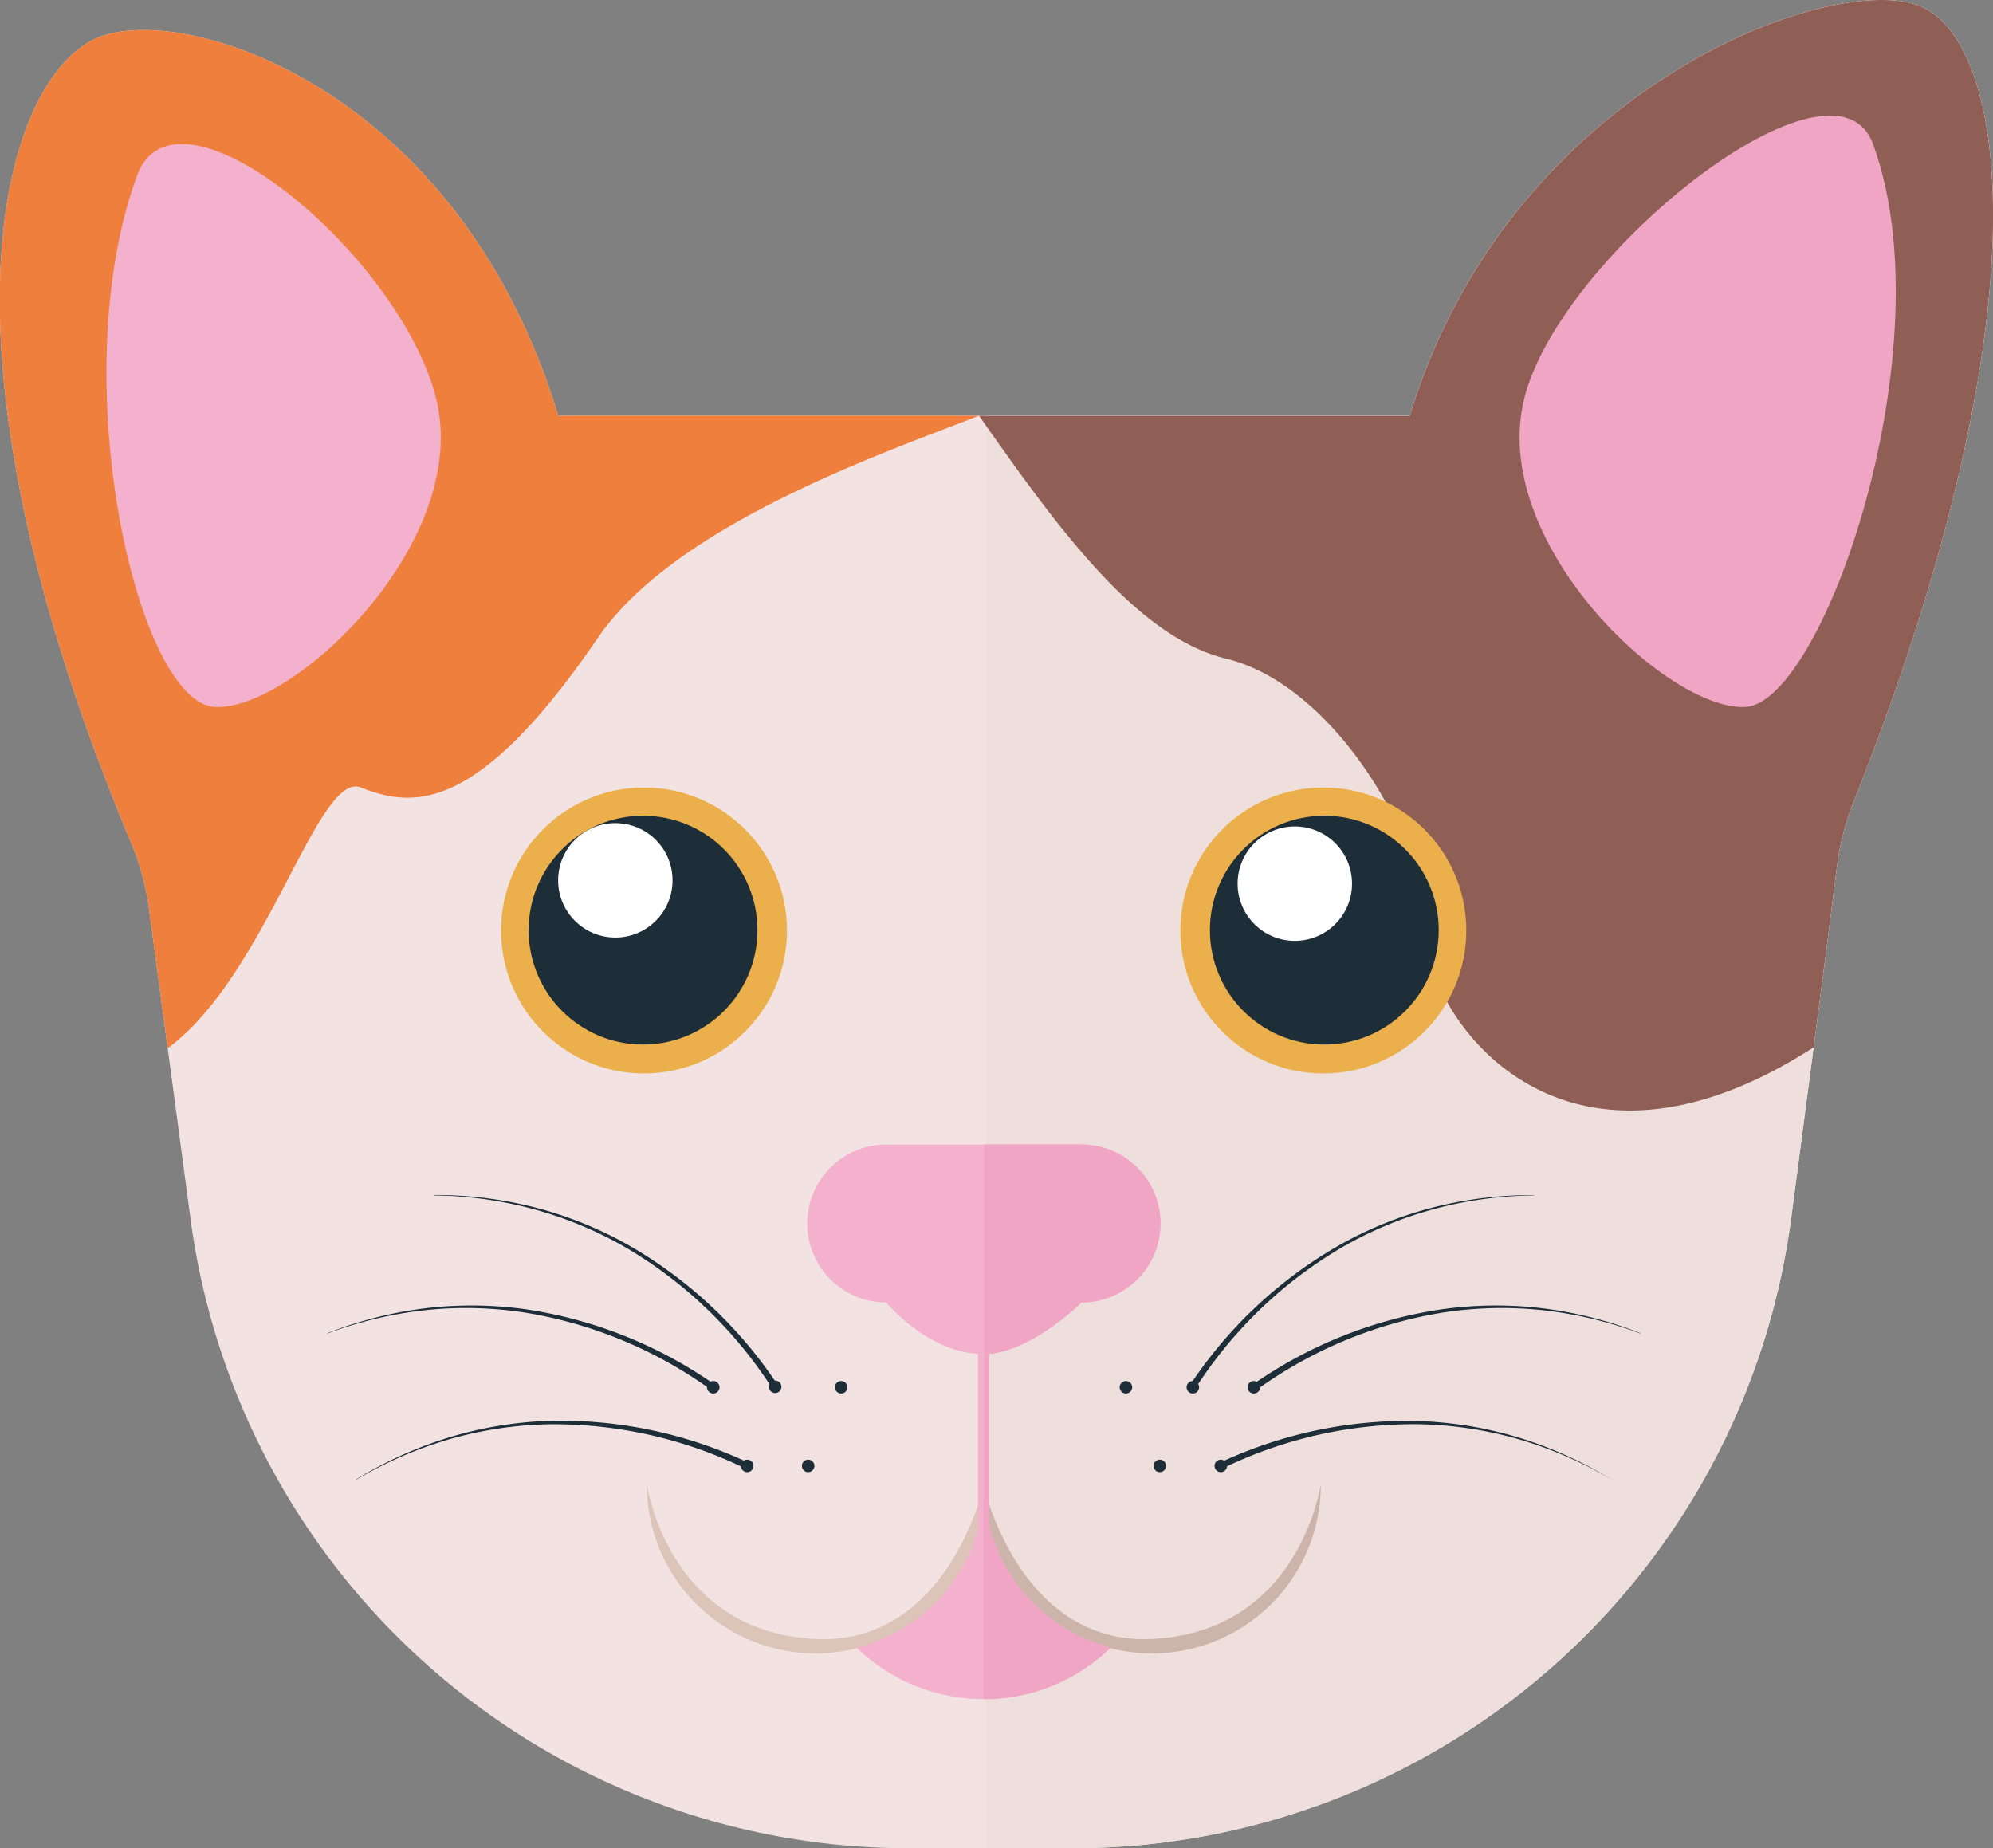 <svg xmlns="http://www.w3.org/2000/svg" viewBox="0 0 445.25 412.89"><rect x="0" y="0" width="445.25" height="412.89" fill="#808080" stroke="none"/><defs><style>.cls-1{fill:#f2e3e2;}.cls-2{fill:#eedfdd;}.cls-3{fill:#ee7f3c;}.cls-4{fill:#8f5f55;}.cls-5{fill:#f3b1cd;}.cls-6{fill:#f1a5c5;}.cls-7{fill:#ebb04c;}.cls-8{fill:#1d2e39;}.cls-9{fill:#fff;}.cls-10{fill:#dcc4b8;}.cls-11{fill:#ccb4aa;}</style></defs><title>chat</title><g id="tete"><path class="cls-1" d="M449.22,237.16a57.56,57.56,0,0,0-3.67,14.19c-2.6,20.83-10.28,79-10.28,79A161.91,161.91,0,0,1,274.78,470.84H238.2A161.91,161.91,0,0,1,77.72,330.36l-9.31-69.6a57.59,57.59,0,0,0-4-14.58c-47.21-113-27.87-170.73-7.79-179.65,19.09-8.48,81,10.77,103.22,84.28H350.11C372.33,77.3,445.34,51,464.43,59.48,484,68.16,492.32,128.72,449.22,237.16Z" transform="translate(-35.14 -57.95)"/><path class="cls-2" d="M449.22,237.16a57.56,57.56,0,0,0-3.67,14.19c-2.6,20.83-10.28,79-10.28,79A161.91,161.91,0,0,1,274.78,470.84H255.46v-320h94.65C372.33,77.3,445.34,51,464.43,59.48,484,68.16,492.32,128.72,449.22,237.16Z" transform="translate(-35.14 -57.95)"/><path class="cls-3" d="M253.88,150.81C233,159,186.06,175,168.68,200.48c-26.78,39.19-41.15,38.05-52.91,33.4-9.64-3.82-21,41.95-43.16,58.24l-4.2-31.36a57.7,57.7,0,0,0-4-14.58c-47.21-113-27.87-170.73-7.79-179.65,19.09-8.48,81,10.77,103.22,84.28Z" transform="translate(-35.14 -57.95)"/><path class="cls-4" d="M449.22,237.16a57.56,57.56,0,0,0-3.67,14.19c-1.13,9.07-3.23,25.22-5.23,40.57-56.6,36.5-86.69-7.15-86.69-25.82,0-20.62-20.62-55.25-44.54-61-20.2-4.87-38-29.75-55.21-54.26h96.23C372.33,77.3,445.34,51,464.43,59.48,484,68.16,492.32,128.72,449.22,237.16Z" transform="translate(-35.14 -57.95)"/><path class="cls-5" d="M65.76,97.17c8.72-23.72,58.48,17.4,66.75,49.56s-31.89,70.07-49.34,69.15S49.22,142.19,65.76,97.17Z" transform="translate(-35.14 -57.95)"/><path class="cls-6" d="M453.58,90.12c-8.71-23.73-69.58,24.45-77.85,56.61s31.89,70.07,49.34,69.15S470.12,135.14,453.58,90.12Z" transform="translate(-35.14 -57.95)"/><circle class="cls-7" cx="143.88" cy="207.87" r="31.94"/><circle class="cls-8" cx="143.66" cy="207.79" r="25.56"/><circle class="cls-9" cx="137.47" cy="196.66" r="12.78"/><circle class="cls-7" cx="295.64" cy="207.87" r="31.94"/><circle class="cls-8" cx="295.86" cy="207.79" r="25.56"/><circle class="cls-9" cx="289.27" cy="197.4" r="12.78"/><path class="cls-5" d="M276.76,348.92s-11.61,11.53-21.86,11.53c-12.32,0-21.77-11.53-21.77-11.53a17.65,17.65,0,0,1-17.65-17.64h0a17.65,17.65,0,0,1,17.65-17.65h43.63a17.65,17.65,0,0,1,17.64,17.65h0A17.64,17.64,0,0,1,276.76,348.92Z" transform="translate(-35.14 -57.95)"/><path class="cls-10" d="M255,391.34a37.7,37.7,0,0,1-75.36-1.87s4.59,33,37.71,34.62a32.68,32.68,0,0,0,6.95-.38c22.42-3.65,29.76-30.28,30.66-33.84C254.91,390.36,254.92,390.86,255,391.34Z" transform="translate(-35.14 -57.95)"/><path class="cls-11" d="M254.86,391.34a37.7,37.7,0,0,0,75.36-1.87s-4.59,33-37.7,34.62a32.74,32.74,0,0,1-7-.38c-22.42-3.65-29.76-30.28-30.65-33.84C254.91,390.36,254.89,390.86,254.86,391.34Z" transform="translate(-35.14 -57.95)"/><path class="cls-5" d="M283.29,426a40.79,40.79,0,0,1-56.82,0A37.73,37.73,0,0,0,255,391.34,37.71,37.71,0,0,0,283.29,426Z" transform="translate(-35.14 -57.95)"/><rect class="cls-5" x="218.49" y="302.44" width="2.45" height="45.7"/><path class="cls-6" d="M294.4,331.28a17.65,17.65,0,0,1-17.64,17.64S265.23,360.37,255,360.45V313.63h21.75A17.65,17.65,0,0,1,294.4,331.28Z" transform="translate(-35.14 -57.95)"/><rect class="cls-6" x="219.86" y="302.44" width="1.08" height="45.7"/><path class="cls-6" d="M283.29,426a40.59,40.59,0,0,1-28.42,11.54h0V392.77c0-.47.08-.95.1-1.43A37.71,37.71,0,0,0,283.29,426Z" transform="translate(-35.14 -57.95)"/><circle class="cls-8" cx="251.54" cy="309.91" r="1.4"/><circle class="cls-8" cx="266.49" cy="309.91" r="1.4"/><circle class="cls-8" cx="280.11" cy="309.91" r="1.4"/><circle class="cls-8" cx="259.11" cy="327.47" r="1.4"/><circle class="cls-8" cx="272.73" cy="327.47" r="1.4"/><circle class="cls-8" cx="159.35" cy="309.91" r="1.4"/><circle class="cls-8" cx="173.18" cy="309.81" r="1.4"/><circle class="cls-8" cx="187.92" cy="309.91" r="1.4"/><circle class="cls-8" cx="166.93" cy="327.47" r="1.4"/><circle class="cls-8" cx="180.55" cy="327.47" r="1.4"/><path class="cls-8" d="M301.34,366.85a98.77,98.77,0,0,1,33.07-30.77,86.45,86.45,0,0,1,21-8.42,89.65,89.65,0,0,1,22.47-2.73V325a89.21,89.21,0,0,0-22.36,3.05,86.45,86.45,0,0,0-20.78,8.67,97.72,97.72,0,0,0-32.24,30.91Z" transform="translate(-35.14 -57.95)"/><path class="cls-8" d="M315,367.27A98.79,98.79,0,0,1,357,350.48a87.27,87.27,0,0,1,22.66-.27,89.7,89.7,0,0,1,21.94,5.56l0,.08a89.77,89.77,0,0,0-22-5.22,86.05,86.05,0,0,0-22.5.61,97.7,97.7,0,0,0-41.22,17.2Z" transform="translate(-35.14 -57.95)"/><path class="cls-8" d="M395.23,388.5a89.66,89.66,0,0,0-20.71-9,86.5,86.5,0,0,0-22.26-3.37,97.64,97.64,0,0,0-43.62,9.68l-.59-1.28a98.54,98.54,0,0,1,44.23-9.11,86.92,86.92,0,0,1,22.35,3.74,89.41,89.41,0,0,1,20.6,9.34Z" transform="translate(-35.14 -57.95)"/><path class="cls-8" d="M207.36,367.65a97.63,97.63,0,0,0-32.24-30.91,86.45,86.45,0,0,0-20.78-8.67A89.21,89.21,0,0,0,132,325v-.09a89.65,89.65,0,0,1,22.47,2.73,86.45,86.45,0,0,1,21,8.42,98.77,98.77,0,0,1,33.07,30.77Z" transform="translate(-35.14 -57.95)"/><path class="cls-8" d="M194,368.44a97.7,97.7,0,0,0-41.22-17.2,86.05,86.05,0,0,0-22.5-.61,89.77,89.77,0,0,0-22,5.22l0-.08a89.7,89.7,0,0,1,21.94-5.56,87.26,87.26,0,0,1,22.66.27,98.79,98.79,0,0,1,41.94,16.79Z" transform="translate(-35.14 -57.95)"/><path class="cls-8" d="M201.25,385.81a97.59,97.59,0,0,0-43.61-9.67,86.94,86.94,0,0,0-22.25,3.38,89.52,89.52,0,0,0-20.69,9l0-.07a89.48,89.48,0,0,1,20.61-9.34,86.92,86.92,0,0,1,22.36-3.74,98.73,98.73,0,0,1,44.24,9.13Z" transform="translate(-35.14 -57.95)"/></g></svg>